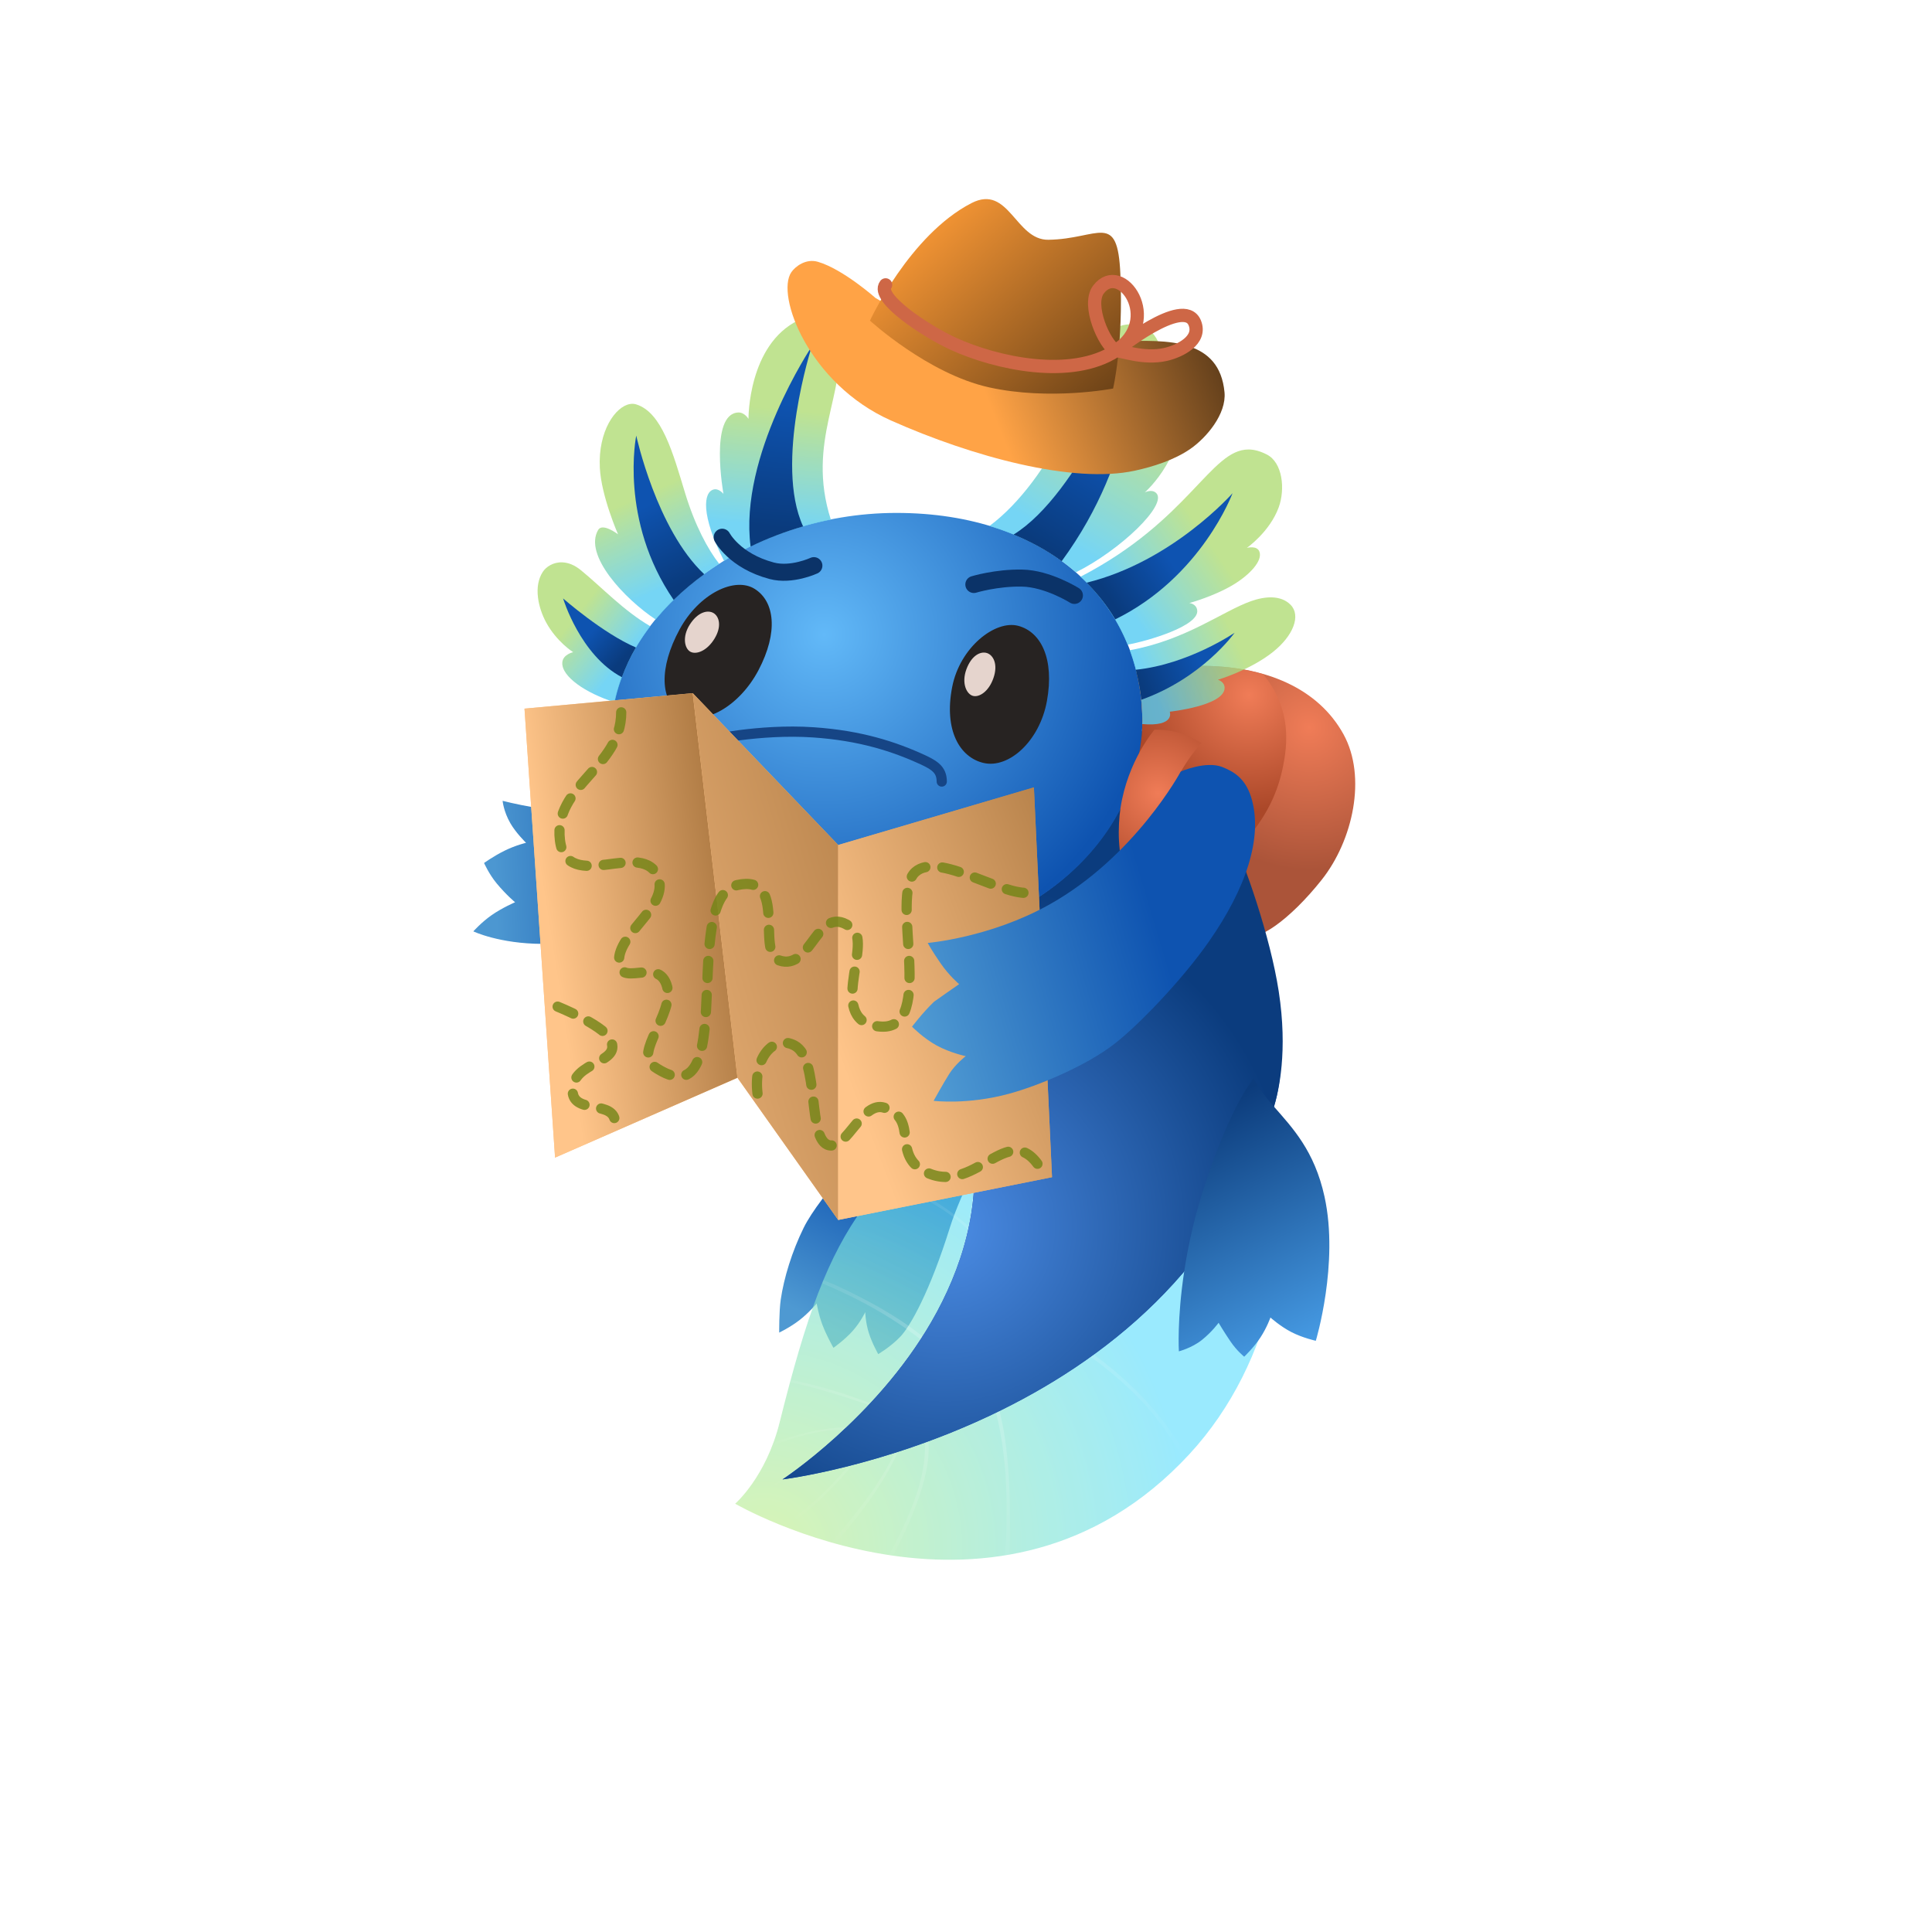 <svg stroke-miterlimit="10" style="fill-rule:nonzero;clip-rule:evenodd;stroke-linecap:round;stroke-linejoin:round" viewBox="0 0 1134 1134" xml:space="preserve" xmlns="http://www.w3.org/2000/svg" xmlns:vectornator="http://vectornator.io">
  <defs>
    <filter color-interpolation-filters="sRGB" filterUnits="userSpaceOnUse" height="1203.52" id="b" width="1203.52" x="-32.49" y="-32.799">
      <feDropShadow dx="2.27" dy="1.961" flood-color="#0a1e3b" flood-opacity=".397" in="SourceGraphic" result="Shadow" stdDeviation="13.904"/>
    </filter>
    <filter color-interpolation-filters="sRGB" filterUnits="userSpaceOnUse" height="241.739" id="d" width="183.961" x="424.863" y="589.781">
      <feDropShadow dx="2.27" dy="1.961" flood-color="#0a1e3b" flood-opacity=".397" in="SourceGraphic" result="Shadow" stdDeviation="13.904"/>
    </filter>
    <filter color-interpolation-filters="sRGB" filterUnits="userSpaceOnUse" height="381.327" id="f" width="390.742" x="399.022" y="570.906">
      <feDropShadow dx="2.27" dy="1.961" flood-color="#0a1e3b" flood-opacity=".397" in="SourceGraphic" result="Shadow" stdDeviation="13.904"/>
    </filter>
    <filter color-interpolation-filters="sRGB" filterUnits="userSpaceOnUse" height="228.48" id="h" width="197.913" x="634.585" y="358.025">
      <feDropShadow dx="2.27" dy="1.961" flood-color="#0a1e3b" flood-opacity=".397" in="SourceGraphic" result="Shadow" stdDeviation="13.904"/>
    </filter>
    <filter color-interpolation-filters="sRGB" filterUnits="userSpaceOnUse" height="291.989" id="j" width="334.802" x="399.022" y="657.812">
      <feDropShadow dx="2.27" dy="1.961" flood-color="#0a1e3b" flood-opacity=".397" in="SourceGraphic" result="Shadow" stdDeviation="13.904"/>
    </filter>
    <filter color-interpolation-filters="sRGB" filterUnits="userSpaceOnUse" height="457.427" id="l" width="362.221" x="426.804" y="447.656">
      <feDropShadow dx="2.27" dy="1.961" flood-color="#0a1e3b" flood-opacity=".397" in="SourceGraphic" result="Shadow" stdDeviation="13.904"/>
    </filter>
    <filter color-interpolation-filters="sRGB" filterUnits="userSpaceOnUse" height="508.97" id="n" width="363.108" x="426.804" y="396.113">
      <feDropShadow dx="2.27" dy="1.961" flood-color="#0a1e3b" flood-opacity=".397" in="SourceGraphic" result="Shadow" stdDeviation="13.904"/>
    </filter>
    <filter color-interpolation-filters="sRGB" filterUnits="userSpaceOnUse" height="205.746" id="p" width="222.057" x="364.875" y="478.133">
      <feDropShadow dx="2.27" dy="1.961" flood-color="#0a1e3b" flood-opacity=".397" in="SourceGraphic" result="Shadow" stdDeviation="13.904"/>
    </filter>
    <filter color-interpolation-filters="sRGB" filterUnits="userSpaceOnUse" height="322.667" id="r" width="381.456" x="326.077" y="268.262">
      <feDropShadow dx="2.27" dy="1.961" flood-color="#0a1e3b" flood-opacity=".397" in="SourceGraphic" result="Shadow" stdDeviation="13.904"/>
    </filter>
    <filter color-interpolation-filters="sRGB" filterUnits="userSpaceOnUse" height="233.052" id="t" width="157.987" x="659.317" y="600">
      <feDropShadow dx="2.27" dy="1.961" flood-color="#0a1e3b" flood-opacity=".397" in="SourceGraphic" result="Shadow" stdDeviation="13.904"/>
    </filter>
    <filter color-interpolation-filters="sRGB" filterUnits="userSpaceOnUse" height="228.302" id="v" width="218.26" x="621.866" y="411.156">
      <feDropShadow dx="2.27" dy="1.961" flood-color="#0a1e3b" flood-opacity=".397" in="SourceGraphic" result="Shadow" stdDeviation="13.904"/>
    </filter>
    <filter color-interpolation-filters="sRGB" filterUnits="userSpaceOnUse" height="187.934" id="y" width="117.994" x="624.174" y="395.461">
      <feDropShadow dx="2.27" dy="1.961" flood-color="#0a1e3b" flood-opacity=".397" in="SourceGraphic" result="Shadow" stdDeviation="13.904"/>
    </filter>
    <filter color-interpolation-filters="sRGB" filterUnits="userSpaceOnUse" height="153.483" id="A" width="212.143" x="245.338" y="437.252">
      <feDropShadow dx="2.27" dy="1.961" flood-color="#0a1e3b" flood-opacity=".397" in="SourceGraphic" result="Shadow" stdDeviation="13.904"/>
    </filter>
    <filter color-interpolation-filters="sRGB" filterUnits="userSpaceOnUse" height="151.665" id="C" width="135.711" x="280.781" y="295.3">
      <feDropShadow dx="0" dy="0" flood-color="#b4d492" flood-opacity=".599" in="SourceGraphic" result="Shadow" stdDeviation="13.904"/>
    </filter>
    <filter color-interpolation-filters="sRGB" filterUnits="userSpaceOnUse" height="196.142" id="E" width="142.391" x="314.507" y="202.261">
      <feDropShadow dx="0" dy="0" flood-color="#b4d492" flood-opacity=".599" in="SourceGraphic" result="Shadow" stdDeviation="13.904"/>
    </filter>
    <filter color-interpolation-filters="sRGB" filterUnits="userSpaceOnUse" height="212.817" id="G" width="147.885" x="379.663" y="151.211">
      <feDropShadow dx="0" dy="0" flood-color="#b4d492" flood-opacity=".599" in="SourceGraphic" result="Shadow" stdDeviation="13.904"/>
    </filter>
    <filter color-interpolation-filters="sRGB" filterUnits="userSpaceOnUse" height="215.093" id="I" width="182.101" x="545.971" y="155.591">
      <feDropShadow dx="0" dy="0" flood-color="#b4d492" flood-opacity=".599" in="SourceGraphic" result="Shadow" stdDeviation="13.904"/>
    </filter>
    <filter color-interpolation-filters="sRGB" filterUnits="userSpaceOnUse" height="184.083" id="K" width="187.854" x="599.44" y="229.07">
      <feDropShadow dx="0" dy="0" flood-color="#b4d492" flood-opacity=".599" in="SourceGraphic" result="Shadow" stdDeviation="13.904"/>
    </filter>
    <filter color-interpolation-filters="sRGB" filterUnits="userSpaceOnUse" height="144.096" id="M" width="166.721" x="628.315" y="315.866">
      <feDropShadow dx="0" dy="0" flood-color="#b4d492" flood-opacity=".599" in="SourceGraphic" result="Shadow" stdDeviation="13.904"/>
    </filter>
    <filter color-interpolation-filters="sRGB" filterUnits="userSpaceOnUse" height="115.739" id="O" width="112.271" x="295.752" y="316.507">
      <feDropShadow dx="0" dy="0" flood-color="#b4d492" flood-opacity=".599" in="SourceGraphic" result="Shadow" stdDeviation="13.904"/>
    </filter>
    <filter color-interpolation-filters="sRGB" filterUnits="userSpaceOnUse" height="165.989" id="Q" width="110.97" x="337.146" y="220.913">
      <feDropShadow dx="0" dy="0" flood-color="#b4d492" flood-opacity=".599" in="SourceGraphic" result="Shadow" stdDeviation="13.904"/>
    </filter>
    <filter color-interpolation-filters="sRGB" filterUnits="userSpaceOnUse" height="186.989" id="S" width="106.202" x="405.04" y="168.57">
      <feDropShadow dx="0" dy="0" flood-color="#b4d492" flood-opacity=".599" in="SourceGraphic" result="Shadow" stdDeviation="13.904"/>
    </filter>
    <filter color-interpolation-filters="sRGB" filterUnits="userSpaceOnUse" height="191.989" id="U" width="140.704" x="560.158" y="172.163">
      <feDropShadow dx="0" dy="0" flood-color="#b4d492" flood-opacity=".599" in="SourceGraphic" result="Shadow" stdDeviation="13.904"/>
    </filter>
    <filter color-interpolation-filters="sRGB" filterUnits="userSpaceOnUse" height="143.583" id="W" width="155.177" x="603.033" y="254.726">
      <feDropShadow dx="0" dy="0" flood-color="#b4d492" flood-opacity=".599" in="SourceGraphic" result="Shadow" stdDeviation="13.904"/>
    </filter>
    <filter color-interpolation-filters="sRGB" filterUnits="userSpaceOnUse" height="108.864" id="Y" width="127.552" x="631.877" y="336.632">
      <feDropShadow dx="0" dy="0" flood-color="#b4d492" flood-opacity=".599" in="SourceGraphic" result="Shadow" stdDeviation="13.904"/>
    </filter>
    <filter color-interpolation-filters="sRGB" filterUnits="userSpaceOnUse" height="378.708" id="ab" width="379.146" x="275.366" y="374.062">
      <feDropShadow dx="2.27" dy="1.961" flood-color="#0a1e3b" flood-opacity=".397" in="SourceGraphic" result="Shadow" stdDeviation="13.904"/>
    </filter>
    <filter color-interpolation-filters="sRGB" filterUnits="userSpaceOnUse" height="267.101" id="ag" width="270.877" x="502.824" y="416.212">
      <feDropShadow dx="2.27" dy="1.961" flood-color="#0a1e3b" flood-opacity=".397" in="SourceGraphic" result="Shadow" stdDeviation="13.904"/>
    </filter>
    <filter color-interpolation-filters="sRGB" filterUnits="userSpaceOnUse" height="202.053" id="ai" width="333.488" x="426.299" y="116.878">
      <feDropShadow dx="2.512" dy="2.17" flood-color="#0a1e3b" flood-opacity=".397" in="SourceGraphic" result="Shadow" stdDeviation="15.384"/>
    </filter>
    <filter color-interpolation-filters="sRGB" filterUnits="userSpaceOnUse" height="191.116" id="ak" width="224.247" x="474.676" y="80.573">
      <feDropShadow dx="2.512" dy="2.17" flood-color="#0a1e3b" flood-opacity=".397" in="SourceGraphic" result="Shadow" stdDeviation="15.384"/>
    </filter>
    <filter color-interpolation-filters="sRGB" filterUnits="userSpaceOnUse" height="134.575" id="al" width="267.733" x="479.206" y="125.061">
      <feDropShadow dx="2.512" dy="2.17" flood-color="#0a1e3b" flood-opacity=".397" in="SourceGraphic" result="Shadow" stdDeviation="15.384"/>
    </filter>
    <linearGradient gradientTransform="rotate(116.898 53.754 509.933) scale(97.36)" gradientUnits="userSpaceOnUse" id="c" x1="0" x2="1" y1="0" y2="0">
      <stop offset="0" stop-color="#0e53b0"/>
      <stop offset="1" stop-color="#4e99d2"/>
    </linearGradient>
    <linearGradient gradientTransform="scale(-169.925) rotate(64.225 1.356 -5.287)" gradientUnits="userSpaceOnUse" id="k" x1="0" x2="1" y1="0" y2="0">
      <stop offset="0" stop-color="#0e53b0"/>
      <stop offset="1" stop-color="#0a3b7d"/>
    </linearGradient>
    <linearGradient gradientTransform="scale(197.769) rotate(-.753 234.617 -131.54)" gradientUnits="userSpaceOnUse" id="o" x1="0" x2="1" y1="0" y2="0">
      <stop offset="0" stop-color="#094ba5"/>
      <stop offset="1" stop-color="#4c97d1"/>
    </linearGradient>
    <linearGradient gradientTransform="scale(-152.484) rotate(63.285 1.66 -6.704)" gradientUnits="userSpaceOnUse" id="s" x1="0" x2="1" y1="0" y2="0">
      <stop offset="0" stop-color="#479ce5"/>
      <stop offset="1" stop-color="#0c3c7c"/>
    </linearGradient>
    <linearGradient gradientTransform="scale(110.767) rotate(54.272 -1.261 8.453)" gradientUnits="userSpaceOnUse" id="u" x1="0" x2="1" y1="0" y2="0">
      <stop offset="0" stop-color="#0e53b0"/>
      <stop offset="1" stop-color="#4e99d2"/>
    </linearGradient>
    <linearGradient gradientTransform="matrix(-106.188 4.484 4.484 106.188 396.626 503.212)" gradientUnits="userSpaceOnUse" id="z" x1="0" x2="1" y1="0" y2="0">
      <stop offset="0" stop-color="#094ba5"/>
      <stop offset="1" stop-color="#4c97d1"/>
    </linearGradient>
    <linearGradient gradientTransform="scale(41.132) rotate(38.096 -8.708 16.265)" gradientUnits="userSpaceOnUse" id="B" x1="0" x2="1" y1="0" y2="0">
      <stop offset="0" stop-color="#b0dc75"/>
      <stop offset=".913" stop-color="#53cbf2"/>
    </linearGradient>
    <linearGradient gradientTransform="rotate(65.886 -37.742 435.084) scale(59.58)" gradientUnits="userSpaceOnUse" id="D" x1="0" x2="1" y1="0" y2="0">
      <stop offset="0" stop-color="#b0dc75"/>
      <stop offset=".913" stop-color="#53cbf2"/>
    </linearGradient>
    <linearGradient gradientTransform="scale(-75.447) rotate(-84.485 -4.803 1.767)" gradientUnits="userSpaceOnUse" id="F" x1="0" x2="1" y1="0" y2="0">
      <stop offset="0" stop-color="#b0dc75"/>
      <stop offset=".913" stop-color="#53cbf2"/>
    </linearGradient>
    <linearGradient gradientTransform="rotate(120.97 262.312 305.488) scale(94.189)" gradientUnits="userSpaceOnUse" id="H" x1="0" x2="1" y1="0" y2="0">
      <stop offset="0" stop-color="#b0dc75"/>
      <stop offset=".913" stop-color="#53cbf2"/>
    </linearGradient>
    <linearGradient gradientTransform="rotate(145.66 304.75 265.477) scale(66.72)" gradientUnits="userSpaceOnUse" id="J" x1="0" x2="1" y1="0" y2="0">
      <stop offset="0" stop-color="#b0dc75"/>
      <stop offset=".913" stop-color="#53cbf2"/>
    </linearGradient>
    <linearGradient gradientTransform="scale(-61.53) rotate(-24.066 -20.23 24.592)" gradientUnits="userSpaceOnUse" id="L" x1="0" x2="1" y1="0" y2="0">
      <stop offset="0" stop-color="#b0dc75"/>
      <stop offset=".913" stop-color="#53cbf2"/>
    </linearGradient>
    <linearGradient gradientTransform="rotate(41.795 -315.529 638.945) scale(24.144)" gradientUnits="userSpaceOnUse" id="N" x1="0" x2="1" y1="0" y2="0">
      <stop offset="0" stop-color="#0e53b0"/>
      <stop offset="1" stop-color="#0a3b7d"/>
    </linearGradient>
    <linearGradient gradientTransform="scale(50.375) rotate(63.99 -.96 8.967)" gradientUnits="userSpaceOnUse" id="P" x1="0" x2="1" y1="0" y2="0">
      <stop offset="0" stop-color="#0e53b0"/>
      <stop offset="1" stop-color="#0a3b7d"/>
    </linearGradient>
    <linearGradient gradientTransform="rotate(96.199 125.041 325.905) scale(73.246)" gradientUnits="userSpaceOnUse" id="R" x1="0" x2="1" y1="0" y2="0">
      <stop offset="0" stop-color="#0e53b0"/>
      <stop offset="1" stop-color="#0a3b7d"/>
    </linearGradient>
    <linearGradient gradientTransform="rotate(-58.255 593.671 -389.517) scale(66.956)" gradientUnits="userSpaceOnUse" id="T" x1="0" x2="1" y1="0" y2="0">
      <stop offset="0" stop-color="#0a3b7d"/>
      <stop offset="1" stop-color="#0e53b1"/>
    </linearGradient>
    <linearGradient gradientTransform="rotate(-33.845 903.23 -894.897) scale(41.923)" gradientUnits="userSpaceOnUse" id="V" x1="0" x2="1" y1="0" y2="0">
      <stop offset="0" stop-color="#0a3b7d"/>
      <stop offset="1" stop-color="#0e53b1"/>
    </linearGradient>
    <linearGradient gradientTransform="scale(-36.149) rotate(-21.631 -37.823 45.572)" gradientUnits="userSpaceOnUse" id="X" x1="0" x2="1" y1="0" y2="0">
      <stop offset="0" stop-color="#0e53b0"/>
      <stop offset="1" stop-color="#0a3b7d"/>
    </linearGradient>
    <linearGradient gradientTransform="scale(-53.399) rotate(-15.151 -36.905 31.416)" gradientUnits="userSpaceOnUse" id="Z" x1="0" x2="1" y1="0" y2="0">
      <stop offset="0" stop-color="#793825"/>
      <stop offset="1" stop-color="#993f24"/>
    </linearGradient>
    <linearGradient gradientTransform="matrix(190.115 -38.212 73.88 190.115 498.754 636.676)" gradientUnits="userSpaceOnUse" id="aa" x1="0" x2="1" y1="0" y2="0">
      <stop offset="0" stop-color="#ffc58a"/>
      <stop offset="1" stop-color="#ad7942"/>
    </linearGradient>
    <linearGradient gradientTransform="matrix(109.361 -8.924 17.253 109.361 323.495 552.084)" gradientUnits="userSpaceOnUse" id="ac" x1="0" x2="1" y1="0" y2="0">
      <stop offset="0" stop-color="#ffc58a"/>
      <stop offset="1" stop-color="#ad7942"/>
    </linearGradient>
    <linearGradient gradientTransform="matrix(279.832 -42.106 81.409 279.832 290.313 585.266)" gradientUnits="userSpaceOnUse" id="ad" x1="0" x2="1" y1="0" y2="0">
      <stop offset="0" stop-color="#ffc58a"/>
      <stop offset="1" stop-color="#ad7942"/>
    </linearGradient>
    <linearGradient gradientTransform="matrix(190.115 -38.212 73.88 190.115 498.754 636.676)" gradientUnits="userSpaceOnUse" id="ae" x1="0" x2="1" y1="0" y2="0">
      <stop offset="0" stop-color="#ffc58a"/>
      <stop offset="1" stop-color="#ad7942"/>
    </linearGradient>
    <linearGradient gradientTransform="rotate(163.383 301.292 331.11) scale(149.158)" gradientUnits="userSpaceOnUse" id="af" x1="0" x2="1" y1="0" y2="0">
      <stop offset="0" stop-color="#0e53b0"/>
      <stop offset="1" stop-color="#4e99d2"/>
    </linearGradient>
    <linearGradient gradientTransform="rotate(-21.668 842.795 -1385.666) scale(218.987)" gradientUnits="userSpaceOnUse" id="ah" x1="0" x2="1" y1="0" y2="0">
      <stop offset="0" stop-color="#ffa346"/>
      <stop offset="1"/>
    </linearGradient>
    <linearGradient gradientTransform="scale(261.325) rotate(48.034 .59 2.65)" gradientUnits="userSpaceOnUse" id="aj" x1="0" x2="1" y1="0" y2="0">
      <stop offset="0" stop-color="#f29434"/>
      <stop offset="1"/>
    </linearGradient>
    <radialGradient cx="0" cy="0" gradientTransform="rotate(-35.699 1635.06 -240.425) scale(253.01)" gradientUnits="userSpaceOnUse" id="e" r="1">
      <stop offset="0" stop-color="#c3ee89"/>
      <stop offset="1" stop-color="#60defe"/>
    </radialGradient>
    <radialGradient cx="0" cy="0" gradientTransform="rotate(78.571 123.206 683.066) scale(83.649)" gradientUnits="userSpaceOnUse" id="g" r="1">
      <stop offset="0" stop-color="#f07c57"/>
      <stop offset="1" stop-color="#ab5439"/>
    </radialGradient>
    <radialGradient cx="0" cy="0" gradientTransform="rotate(145.27 159.332 489.742) scale(139.145)" gradientUnits="userSpaceOnUse" id="i" r="1">
      <stop offset="0" stop-color="#fff"/>
      <stop offset="1" stop-color="#fff" stop-opacity="0"/>
    </radialGradient>
    <radialGradient cx="0" cy="0" gradientTransform="scale(205.041) rotate(3.506 -56.058 45.953)" gradientUnits="userSpaceOnUse" id="m" r="1">
      <stop offset="0" stop-color="#4c8de5"/>
      <stop offset="1" stop-color="#0b3c7e"/>
    </radialGradient>
    <radialGradient cx="0" cy="0" gradientTransform="rotate(45.17 -206.061 767.908) scale(197.053)" gradientUnits="userSpaceOnUse" id="q" r="1">
      <stop offset="0" stop-color="#62b9f8"/>
      <stop offset="1" stop-color="#0e53b0"/>
    </radialGradient>
    <radialGradient cx="0" cy="0" gradientTransform="scale(68.495) rotate(80.676 1.844 9.28)" gradientUnits="userSpaceOnUse" id="w" r="1">
      <stop offset="0" stop-color="#f07c57"/>
      <stop offset="1" stop-color="#aa4728"/>
    </radialGradient>
    <radialGradient cx="0" cy="0" gradientTransform="scale(59.469) rotate(39.23 -5.269 19.952)" gradientUnits="userSpaceOnUse" id="x" r="1">
      <stop offset="0" stop-color="#f07c57"/>
      <stop offset="1" stop-color="#aa4728"/>
    </radialGradient>
  </defs>
  <clipPath id="a">
    <path d="M0 0h1134v1134H0z"/>
  </clipPath>
  <path d="M554.888 622.58c-4.303 6.55-10.414 14.819-18.125 22.219-23.241 22.3-55.544 56.6-65.063 75.906-6.828 13.848-11.588 29.417-13.437 42.094-1.011 6.924-.907 19.375-.907 19.375s6.432-3.068 11.938-7.344 10.094-9.75 10.094-9.75.857 5.954 3.312 12.469c2.455 6.514 6.5 13.562 6.5 13.562s6.623-4.672 11.281-9.906c4.658-5.234 7.375-11.031 7.375-11.031s.157 5.913 2.063 12.062c1.906 6.15 5.562 12.563 5.562 12.563s7.326-4.243 13.063-10.313c5.736-6.07 17.175-26.067 29.094-64.25 3.157-10.114 8.853-22.579 14.156-34.344-.459-20.676-5.553-41.99-16.906-63.312Z" fill="url(#c)" filter="url(#d)" vectornator:shadowAngle=".713" vectornator:shadowColor="#0a1e3b" vectornator:shadowOffset="3" vectornator:shadowOpacity=".397" vectornator:shadowRadius="27.808" vectornator:layerName="Bein R"/>
  <path d="M543.013 603.705c12.656 50.992-24.074 88.284-35.938 104.625-21.463 29.562-33.81 63.83-49.5 126.687-7.988 32.004-26.063 47.594-26.062 47.594 0 0 155.776 90.623 266.468-28.937 50.229-54.253 64.998-135.547 48-198.782-60.004 185.652-286.687 213.469-286.687 213.469s54.595-35.676 87.469-92.656c27.813-48.21 39.935-111.077-3.75-172Z" fill="url(#e)" filter="url(#f)" vectornator:shadowAngle=".713" vectornator:shadowColor="#0a1e3b" vectornator:shadowOffset="3" vectornator:shadowOpacity=".397" vectornator:shadowRadius="27.808" opacity=".8" vectornator:layerName="Flosse 2"/>
  <path d="M703.669 390.83c-11.51.094-23.781 1.458-36.594 4 2.173 9.106 3.438 18.611 3.438 28.531 0 6.989-.875 13.841-2.188 20.594 21.464 6.996 36.716 82.062 61.616 104.445 6.835 6.146 27.466-8.838 45.816-31.96 18.35-23.121 26.611-60.382 12.818-85.454-14.63-26.594-45.392-40.479-84.906-40.156Z" fill="url(#g)" filter="url(#h)" vectornator:shadowAngle=".713" vectornator:shadowColor="#0a1e3b" vectornator:shadowOffset="3" vectornator:shadowOpacity=".397" vectornator:shadowRadius="27.808" vectornator:layerName="Rucksack 3"/>
  <path d="M520.638 690.611c-.508.692-.969 1.396-1.469 2.063 7.829 3.303 19.923 8.585 30.562 15.093 9.848 6.025 15.124 10.698 18.407 13.907.139-.635.274-1.27.406-1.907-8.261-7.529-23.692-18.767-47.906-29.156Zm-37.25 60.75c-.259.619-.494 1.248-.75 1.875 6.726 2.859 18.113 7.861 30.5 14.875 13.483 7.636 22.974 14.736 27.218 18 .364-.559.703-1.154 1.063-1.719-15.49-12.805-41.088-26.196-58.031-33.031Zm158.468 43.656c-.592.431-1.187.856-1.781 1.282 8.043 5.866 21.932 16.717 33.406 29.781 9.435 10.742 16.595 22.31 21.344 30.781.651-.674 1.321-1.28 1.969-1.969-8.711-14.983-24.79-38.005-54.938-59.875Zm-177.5 14.844c-.136.498-.27 1.03-.406 1.531 3.715.725 9.245 1.895 17.688 4.282 11.479 3.246 24.364 7.609 28.062 8.875.31-.329.627-.668.938-1-13.852-5.246-27.9-9.755-46.282-13.688Zm122.25 18.094c-.661.325-1.339.68-2 1 1.344 5.432 4.361 18.45 5.625 37.156 1.369 20.259.178 40.965-.187 46.719.842-.137 1.688-.288 2.531-.438.992-34.183-.513-63.576-5.969-84.437Zm-90.937 9.844c-14.37.501-27.07 3.853-41.688 8.875-.245.669-.529 1.225-.781 1.875 6.479-2.407 14.718-5.253 22.594-7.063 9.292-2.135 15.325-2.273 19.187-2.187.515-.481 1.043-1.009 1.563-1.5-.286.007-.591-.01-.875 0Zm49.219 8c-.668.245-1.338.509-2 .75.256 4.495.12 15.132-4.875 30.312-5.034 15.296-13.387 30.634-16.282 35.844.818.125 1.614.258 2.438.375 7.081-13.736 22.872-44.658 20.719-67.281Zm-17.75 6.187c-.701.227-1.37.436-2.063.656-1.016 2.283-5.192 11.449-14.437 24.438-8.336 11.711-18.241 23.094-22.75 28.219.747.213 1.585.384 2.343.593 18.533-20.763 30.977-40.378 36.907-53.906Zm-26.813 7.875c-.792.205-1.695.46-2.469.656-2.156 2.617-8.622 10.323-17.875 18.782-8.286 7.575-16.12 13.351-20.312 16.375.58.23 1.248.487 1.844.718 10.37-7.737 22.071-16.269 38.812-36.531Zm-38.594 8.125c-.422.057-2.437.375-2.437.375s.421-.302.437-.312c-4.043 2.158-21.988 11.765-25.5 13.281-1.508.651-1.368.55-2.406.969-.025.022-.313.312-.312.312 0 0 1.362.696 1.625.844 10.718-4.914 26.668-14.323 28.593-15.469Z" fill="url(#i)" filter="url(#j)" vectornator:shadowAngle=".713" vectornator:shadowColor="#0a1e3b" vectornator:shadowOffset="3" vectornator:shadowOpacity=".397" vectornator:shadowRadius="27.808" opacity=".5" vectornator:layerName="Flosse 1"/>
  <g vectornator:layerName="Körper">
    <path d="M654.263 480.455c-25.202 42.951-77.716 73.75-140.594 73.75-7.381 0-14.543-.475-21.594-1.188 100.662 74.988 90.34 160.89 54.688 222.688-32.874 56.98-87.469 92.656-87.469 92.656s230.711-28.197 288.312-218.187c5.744-18.946 5.538-39.676 1.188-60.625-.443-.323-.952-.612-1.375-.938-7.381-5.676-11.406-11.687-11.406-11.687-.001 0-3.654 6.487-10.094 12.937-6.441 6.451-15.656 12.875-15.656 12.875s-6.231-39.619-24.25-75.25c-10.025-19.821-22.799-36.377-31.75-47.031Z" fill="url(#k)" filter="url(#l)" vectornator:shadowAngle=".713" vectornator:shadowColor="#0a1e3b" vectornator:shadowOffset="3" vectornator:shadowOpacity=".397" vectornator:shadowRadius="27.808"/>
    <path d="M654.263 480.455c-25.202 42.951-77.716 73.75-140.594 73.75-7.381 0-14.543-.475-21.594-1.188 100.662 74.988 90.34 160.89 54.688 222.688-32.874 56.98-87.469 92.656-87.469 92.656s230.711-28.197 288.312-218.187c3.023-9.969 8.368-33.052 2.95-68.322-4.879-31.763-19.871-75.361-29.188-94.39-19.662-40.159-51.223-58.55-51.223-58.55s-8 27.328-15.882 51.543Z" fill="url(#m)" filter="url(#n)" vectornator:shadowAngle=".713" vectornator:shadowColor="#0a1e3b" vectornator:shadowOffset="3" vectornator:shadowOpacity=".397" vectornator:shadowRadius="27.808"/>
  </g>
  <path d="M412.401 590.183c15.149 25.081 55.479 44.755 78.62 51.49 32.841 9.557 56.919 3.719 56.919 3.719s-3.546-6.179-8.685-11.604c-5.14-5.425-11.854-10.099-11.854-10.099s5.739-2.986 12.79-8.613c5.527-4.41 9.711-10.263 9.711-10.263s-4.739-5.164-10.483-9.619c-5.745-4.454-16.288-10.289-16.288-10.289s8.138-6.528 12.541-11.493c5.354-6.037 9.934-13.38 9.934-13.38s-45.07-6.853-73.619-13.237c-19.389-4.336-11.153-5.185-31.051-17.035-19.898-11.85-26.966-25.714-33.681-14.964-6.714 10.749-20.798 44.936 5.146 75.387Z" fill="url(#o)" filter="url(#p)" vectornator:shadowAngle=".713" vectornator:shadowColor="#0a1e3b" vectornator:shadowOffset="3" vectornator:shadowOpacity=".397" vectornator:shadowRadius="27.808" vectornator:layerName="Arm R kopieren"/>
  <path d="M358.567 431.473c0-70.086 79.154-130.412 167.594-130.412 88.441 0 144.342 52.21 144.342 122.296 0 70.086-68.405 130.851-156.846 130.851-88.44 0-155.09-52.649-155.09-122.735Z" fill="url(#q)" filter="url(#r)" vectornator:shadowAngle=".713" vectornator:shadowColor="#0a1e3b" vectornator:shadowOffset="3" vectornator:shadowOpacity=".397" vectornator:shadowRadius="27.808" vectornator:layerName="Kopf"/>
  <path d="m735.825 632.799-.875 1.156c-11.188 15.923-21.996 42.572-29.875 68.25-4.979 16.226-7.996 30.969-9.969 43.906-4.319 28.33-3.156 47.063-3.156 47.063s7.592-1.937 13.531-6.688c5.94-4.75 9.782-10.062 9.782-10.062s3.264 5.507 7.031 11.031c3.767 5.524 8 8.875 8 8.875s5.744-5.471 9.562-11.344c3.819-5.873 5.844-11.656 5.844-11.656s5.723 5.182 12.375 8.594c6.652 3.411 14.25 5.062 14.25 5.062s13.705-45.258 5.125-84.531c-5.946-27.218-19.032-40.648-29.687-52.906-4.72-5.43-9.073-10.768-11.938-16.75Z" fill="url(#s)" filter="url(#t)" vectornator:shadowAngle=".713" vectornator:shadowColor="#0a1e3b" vectornator:shadowOffset="3" vectornator:shadowOpacity=".397" vectornator:shadowRadius="27.808" vectornator:layerName="Bein L"/>
  <path d="M703.669 390.83c-11.51.094-23.781 1.458-36.594 4 2.173 9.106 3.437 18.611 3.438 28.531 0 6.989-.875 13.841-2.188 20.594 19.039 6.205 48.654 65.927 64.021 47.847 15.368-18.079 19.597-34.398 21.557-46.401 2.677-16.397.853-33.281-12.422-49.665-11.353-3.291-24.008-5.019-37.812-4.906Z" fill="url(#w)" vectornator:layerName="Rucksack 2"/>
  <path d="M677.669 428.267s-15.752 18.023-20 46.094c-.447 2.951-.715 6.024-.875 9.188-.324 6.387-.077 13.138 1.156 20.281 6.574 38.093 27.094 42.745 36.5 42.844-1.818-4.637-3.836-9.268-6.031-13.938-.529-1.074-1.037-2.113-1.531-3.344-4.599-11.44-7.357-29.726-1.157-58.25 1.426-6.557 4.288-12.778 7.344-18.156 5.641-9.926 12.063-16.875 12.063-16.875s-6.415-4.128-13.282-6.094c-6.866-1.965-14.187-1.75-14.187-1.75Z" fill="url(#x)" filter="url(#y)" vectornator:shadowAngle=".713" vectornator:shadowColor="#0a1e3b" vectornator:shadowOffset="3" vectornator:shadowOpacity=".397" vectornator:shadowRadius="27.808" vectornator:layerName="Rucksack 1"/>
  <path d="M420.451 518.218c-82.039 57.513-142.623 28.454-142.623 28.454s4.724-5.333 10.855-9.605c6.131-4.273 13.653-7.49 13.653-7.49s-5.016-4.087-10.782-11.024c-4.52-5.438-7.432-12.017-7.432-12.017s5.686-4.098 12.214-7.297c6.527-3.2 12.432-4.546 12.432-4.546s-5.913-5.757-9.22-11.511c-4.021-6.995-4.535-13.131-4.535-13.131s30.237 7.987 59.486 7.514c19.866-.321 35.7-4.705 48.355-6.891 3.35 17.522 9.369 33.544 17.597 47.544Z" fill="url(#z)" filter="url(#A)" vectornator:shadowAngle=".713" vectornator:shadowColor="#0a1e3b" vectornator:shadowOffset="3" vectornator:shadowOpacity=".397" vectornator:shadowRadius="27.808" vectornator:layerName="Arm R"/>
  <g opacity=".8" vectornator:layerName="Fühler 2">
    <path d="M330.263 330.08c-5.407-.286-9.701 2.57-11.657 5.562-5.634 8.622-2.612 21.263 1.938 29.657 6.21 11.458 15.875 17.5 15.875 17.5s-6.074 1.281-6.375 6.093c-.508 8.102 13.467 17.821 30.75 23.313 3.317-15.898 10.538-30.968 20.937-44.625-15.732-9.121-28.425-22.831-40.812-32.938-3.789-3.091-7.413-4.39-10.656-4.562Z" fill="url(#B)" filter="url(#C)" vectornator:shadowAngle="1.571" vectornator:shadowColor="#b4d492" vectornator:shadowOffset="0" vectornator:shadowOpacity=".599" vectornator:shadowRadius="27.808"/>
    <path d="M369.794 237.142c-8.576 1.441-18.79 15.854-17.719 37.375.832 16.719 10.687 39.094 10.688 39.094-.001 0-9.062-6.906-11.625-2.625-8.869 14.812 15.699 40.738 33.75 52.656 10.139-12.329 22.706-23.437 37.25-32.687-6.602-8.412-14.252-22.525-20.125-41.906-6.969-22.997-13.517-47.116-28.688-51.719-1.122-.34-2.306-.393-3.531-.188Z" fill="url(#D)" filter="url(#E)" vectornator:shadowAngle="1.571" vectornator:shadowColor="#b4d492" vectornator:shadowOffset="0" vectornator:shadowOpacity=".599" vectornator:shadowRadius="27.808"/>
    <path d="M476.731 186.017c-3.64.239-6.805 1.328-8.062 1.938-29.712 14.418-29.344 57.906-29.344 57.906s-2.302-3.91-6-3.75c-17.168.742-8.687 47.781-8.687 47.781 0 .001-2.615-3.353-5.719-2.593-6.041 1.478-7.728 14.844 6.094 41.968 18.525-11.305 39.851-19.697 62.656-24.25-14.735-46.109 9.763-75.198 4.312-106.812-1.825-10.588-9.182-12.584-15.25-12.188Z" fill="url(#F)" filter="url(#G)" vectornator:shadowAngle="1.571" vectornator:shadowColor="#b4d492" vectornator:shadowOffset="0" vectornator:shadowOpacity=".599" vectornator:shadowRadius="27.808"/>
    <path d="M663.2 190.361c-23.108.668-25.678 35.508-37.687 60.313-10.777 22.259-26.826 44.756-44.782 58.093 19.887 5.986 37.059 15.198 50.782 27.157 25.951-12.897 54.379-40.042 47-46.657-2.592-2.322-6.563-.25-6.563-.25s6.741-5.882 12.5-15.781c7.417-12.748 13.47-30.408 4.031-32.375-4.616-.962-7.875 3.125-7.875 3.125s12.657-54.493-17.406-53.625Z" fill="url(#H)" filter="url(#I)" vectornator:shadowAngle="1.571" vectornator:shadowColor="#b4d492" vectornator:shadowOffset="0" vectornator:shadowOpacity=".599" vectornator:shadowRadius="27.808"/>
    <path d="M732.856 263.83c-22.293-.083-34.909 41.694-98.656 74.687 12.168 11.304 21.48 24.767 27.625 39.875 11.546-2.08 42.293-10.965 40.875-20.281-.586-3.848-4.625-4.156-4.625-4.156s14.577-3.915 26.125-10.938c9.176-5.579 17.116-13.877 15-19.281-1.467-3.746-7.344-2.156-7.344-2.156s13.405-9.337 18.688-23.781c3.857-10.548 2.406-26.238-7-31.032-3.906-1.99-7.405-2.925-10.688-2.937Z" fill="url(#J)" filter="url(#K)" vectornator:shadowAngle="1.571" vectornator:shadowColor="#b4d492" vectornator:shadowOffset="0" vectornator:shadowOpacity=".599" vectornator:shadowRadius="27.808"/>
    <path d="M746.731 350.642c-4.084-.151-8.438.794-12.375 2.188-16.904 5.985-37.99 22.767-71.281 28.844 4.782 12.901 7.438 26.861 7.438 41.687 0 .548-.086 1.079-.094 1.625 19.58 1.705 16.187-7.25 16.187-7.25s32.356-3.475 32.188-14.062c-.057-3.599-3.906-4.688-3.906-4.688-.001 0 18.669-5.54 32.125-16.187 12.199-9.654 16.655-21.485 10.531-27.782-2.895-2.975-6.729-4.223-10.813-4.375Z" fill="url(#L)" filter="url(#M)" vectornator:shadowAngle="1.571" vectornator:shadowColor="#b4d492" vectornator:shadowOffset="0" vectornator:shadowOpacity=".599" vectornator:shadowRadius="27.808"/>
  </g>
  <g vectornator:layerName="Fühler 1">
    <path d="M330.513 351.267s10.039 33.344 34.5 46.219c2.231-5.967 4.947-11.811 8.25-17.437-19.248-8.196-42.75-28.782-42.75-28.782Z" fill="url(#N)" filter="url(#O)" vectornator:shadowAngle="1.571" vectornator:shadowColor="#b4d492" vectornator:shadowOffset="0" vectornator:shadowOpacity=".599" vectornator:shadowRadius="27.808"/>
    <path d="M373.45 255.674s-10.227 49.587 21.969 96.468c5.494-5.37 11.492-10.413 17.937-15.093-28.016-26.294-39.906-81.375-39.906-81.375Z" fill="url(#P)" filter="url(#Q)" vectornator:shadowAngle="1.571" vectornator:shadowColor="#b4d492" vectornator:shadowOffset="0" vectornator:shadowOpacity=".599" vectornator:shadowRadius="27.808"/>
    <path d="M476.481 203.33s-42.921 64.193-35.906 117.469c9.745-4.73 20.056-8.7 30.813-11.813-17.019-37.115 5.093-105.656 5.093-105.656Z" fill="url(#R)" filter="url(#S)" vectornator:shadowAngle="1.571" vectornator:shadowColor="#b4d492" vectornator:shadowOffset="0" vectornator:shadowOpacity=".599" vectornator:shadowRadius="27.808"/>
    <path d="M666.075 206.924s-32.325 82.972-71.156 106.843c10.363 4.261 19.838 9.493 28.25 15.625 45.5-62.077 42.906-122.468 42.906-122.468Z" fill="url(#T)" filter="url(#U)" vectornator:shadowAngle="1.571" vectornator:shadowColor="#b4d492" vectornator:shadowOffset="0" vectornator:shadowOpacity=".599" vectornator:shadowRadius="27.808"/>
    <path d="M723.45 289.486s-35.165 40.12-85.656 52.531c6.49 6.572 12.151 13.727 16.781 21.532 50.686-24.825 68.875-74.063 68.875-74.063Z" fill="url(#V)" filter="url(#W)" vectornator:shadowAngle="1.571" vectornator:shadowColor="#b4d492" vectornator:shadowOffset="0" vectornator:shadowOpacity=".599" vectornator:shadowRadius="27.808"/>
    <path d="M724.669 371.392c0 .001-27.137 18.579-58.031 21.719 1.459 5.723 2.647 11.557 3.25 17.625 36.001-12.806 54.781-39.344 54.781-39.344Z" fill="url(#X)" filter="url(#Y)" vectornator:shadowAngle="1.571" vectornator:shadowColor="#b4d492" vectornator:shadowOffset="0" vectornator:shadowOpacity=".599" vectornator:shadowRadius="27.808"/>
  </g>
  <g vectornator:layerName="Augen" fill="#272322">
    <path d="M398.891 369.44c11.34-20.919 32.325-31.157 44.078-23.781 11.752 7.376 13.976 25.349 2.254 47.661-11.098 21.125-32.224 33.356-45.334 25.667-12.406-7.276-13.349-26.763-.998-49.547Z" vectornator:layerName="Kurve 1"/>
    <path d="M558.893 403.219c4.548-23.355 25.272-39.412 38.695-35.898 13.423 3.514 21.404 19.365 16.908 44.165-4.256 23.48-22.317 39.752-37.129 36.346-14.016-3.223-23.428-19.175-18.474-44.613Z" vectornator:layerName="Kurve 2"/>
  </g>
  <g vectornator:layerName="Ebene 6" fill="#e5d4cd">
    <path d="M404.965 366.457c4.723-7.313 10.493-8.616 13.846-6.613 3.352 2.003 5.004 7.871.477 15.176-4.421 7.133-10.605 9.302-13.964 7.575-3.473-1.786-5.113-8.776-.359-16.138Z" vectornator:layerName="Kurve 1"/>
    <path d="M567.255 392.784c3.026-8.164 8.376-10.687 12.083-9.458 3.707 1.229 6.591 6.6 3.756 14.712-2.769 7.922-8.336 11.379-11.989 10.422-3.778-.991-6.895-7.459-3.85-15.676Z" vectornator:layerName="Kurve 2"/>
  </g>
  <g vectornator:layerName="Ebene 2">
    <path d="M415.097 434.745s30.622-7.032 62.222-4.894c27.598 1.867 47.582 8.325 64.881 16.349 7.624 3.536 10.501 6.484 10.572 12.525" fill="none" stroke="#164585" stroke-linejoin="miter" stroke-width="6" vectornator:layerName="Kurve 2"/>
  </g>
  <g vectornator:layerName="Ebene 1" fill="none" stroke="#0b3368" stroke-linejoin="miter" stroke-width="10">
    <path d="M423.885 315.328s7.182 13.886 29.138 19.701c11.588 3.069 24.69-3.019 24.69-3.019" vectornator:layerName="Kurve 1"/>
    <path d="M571.608 343.067s13.263-4.048 28.327-3.756c15.063.292 30.699 10.173 30.699 10.173" vectornator:layerName="Kurve 2"/>
  </g>
  <g vectornator:layerName="Ebene 3">
    <path d="m406.606 406.861-98.75 9.063 17.938 263.531 107.062-46.844 59.125 83.438 125.5-25.094-10.625-228.781-114.875 33.812-85.375-89.125Z" fill="url(#aa)" filter="url(#ab)" vectornator:layerName="Kurve 1" vectornator:shadowAngle=".713" vectornator:shadowColor="#0a1e3b" vectornator:shadowOffset="3" vectornator:shadowOpacity=".397" vectornator:shadowRadius="27.808"/>
  </g>
  <g vectornator:layerName="Ebene 3 kopieren">
    <path d="m307.863 415.938 98.735-9.08 26.258 225.74-107.049 46.865-17.944-263.525Z" fill="url(#ac)" vectornator:layerName="Rechteck 2"/>
    <path d="m406.598 406.858 85.385 89.121v220.074l-59.127-83.455-26.258-225.74Z" fill="url(#ad)" vectornator:layerName="Rechteck 3"/>
    <path d="m491.983 495.979 114.873-33.818 10.636 228.801-125.509 25.091V495.979Z" fill="url(#ae)" vectornator:layerName="Rechteck 1"/>
  </g>
  <g vectornator:layerName="Ebene 4" fill="none" stroke="#728516" stroke-dasharray="10" stroke-linejoin="miter" stroke-width="6">
    <path d="M364.629 418.115c0 32.496-39.81 42.739-35.979 74.921 3.945 33.134 49.376-2.105 57.84 22.515 5.534 16.101-21.831 31.245-23.103 46.936-1.595 19.662 23.39-2.597 28.259 16.877 3.963 15.852-19.384 38.563-8.242 46.314 28.643 19.926 30.225-11.919 31.616-45.864 1.136-27.71 2.144-56.818 17.641-60.305 30.056-6.763 10.895 39.234 24.531 44.155 19.626 7.083 22.477-35.874 43.345-18.483 11.554 9.628-16.539 55.134 16.413 57.383 32.952 2.249 4.745-76.626 20.31-90.709 13.635-12.336 50.992 14.664 67.697 12.094" opacity=".806" vectornator:layerName="Kurve 1"/>
    <path d="M444.633 641.881c-2.558-21.313 9.581-34.693 21.684-28.245 15.347 8.177 7.074 56.064 20.492 58.62 10.408 1.982 19.442-26.173 32.238-22.079 21.432 6.856 3.206 27.81 24.869 38.004 30.224 14.224 49.542-35.752 68.787.983" opacity=".806" vectornator:layerName="Kurve 2"/>
    <path d="M327.31 590.848s25.678 10.359 30.536 18.687c8.896 15.249-22.658 12.506-21.752 31.073.673 13.775 24.943 4.526 24.943 18.604" opacity=".806" vectornator:layerName="Kurve 3"/>
  </g>
  <path d="M734.329 467.815c-3.542-11.192-10.384-14.995-16.834-17.577-9.609-3.846-24.413 2.583-24.413 2.583s-26.867 50.009-77.137 78.108c-34.854 19.481-71.418 22.538-71.418 22.538s2.351 4.43 7.537 11.925c5.187 7.496 10.911 12.257 10.911 12.257s-14.322 9.924-14.719 10.301c-6.521 6.205-12.942 14.661-12.942 14.661s6.564 6.706 14.439 11.028c7.876 4.321 17.088 6.27 17.088 6.27s-6.064 4.622-9.779 10.569c-3.716 5.948-9.07 15.653-9.069 15.653 0 0 19.839 2.507 44.361-4.179 16.743-4.564 44.652-16.018 61.669-29.161 13.728-10.603 39.656-37.259 55.826-60.536 21.098-30.368 31.91-60.662 24.48-84.44Z" fill="url(#af)" filter="url(#ag)" vectornator:shadowAngle=".713" vectornator:shadowColor="#0a1e3b" vectornator:shadowOffset="3" vectornator:shadowOpacity=".397" vectornator:shadowRadius="27.808" vectornator:layerName="Arm L kopieren"/>
  <g vectornator:layerName="Ebene 5">
    <path d="M564.567 201.239c-11.087-3.196-50.669-26.326-50.669-26.326s-19.114-16.979-33.875-21.261c-6.925-2.009-13.155 2.652-15.522 6.085-9.332 13.538 10.343 65.638 58.389 87.041 48.047 21.404 107.188 37.32 143.153 29.502 10.767-2.341 23.199-6.259 32.633-12.794 9.435-6.535 21.273-20.459 20.054-33.268-2.964-31.122-32.427-31.003-62.312-29.768-29.885 1.235-65.594 8.357-91.851.789Z" fill="url(#ah)" filter="url(#ai)" vectornator:layerName="Kurve 1" vectornator:shadowAngle=".713" vectornator:shadowColor="#0a1e3b" vectornator:shadowOffset="3.319" vectornator:shadowOpacity=".397" vectornator:shadowRadius="30.767"/>
    <path d="M510.623 188.195s23.26-50.284 59.588-68.979c21.962-11.302 25.793 21.792 45.13 21.52 29.625-.417 40.622-17.207 42.266 20.097 1.84 41.746-4.274 67.213-4.274 67.213s-37.054 7.225-72.847-.697c-35.793-7.921-69.863-39.154-69.863-39.154Z" fill="url(#aj)" filter="url(#ak)" vectornator:layerName="Kurve 2" vectornator:shadowAngle=".713" vectornator:shadowColor="#0a1e3b" vectornator:shadowOffset="3.319" vectornator:shadowOpacity=".397" vectornator:shadowRadius="30.767"/>
    <path d="M519.812 167.207c-5.914 7.706 23.79 27.288 39.771 34.588 25.315 11.563 69.14 21.074 95.367 4.085 27.646-17.909 3.076-53.344-10.172-35.975-6.854 8.985 3.358 32.266 10.172 35.975.041.022 39.79-32.19 46.308-16.405 4.191 10.152-8.63 16.627-17.083 18.545-13.124 2.977-26.152-2.441-29.225-2.14" fill="none" filter="url(#al)" stroke="#ce6746" stroke-linejoin="miter" stroke-width="7.782" vectornator:layerName="Kurve 3" vectornator:shadowAngle=".713" vectornator:shadowColor="#0a1e3b" vectornator:shadowOffset="3.319" vectornator:shadowOpacity=".397" vectornator:shadowRadius="30.767"/>
  </g>
</svg>
